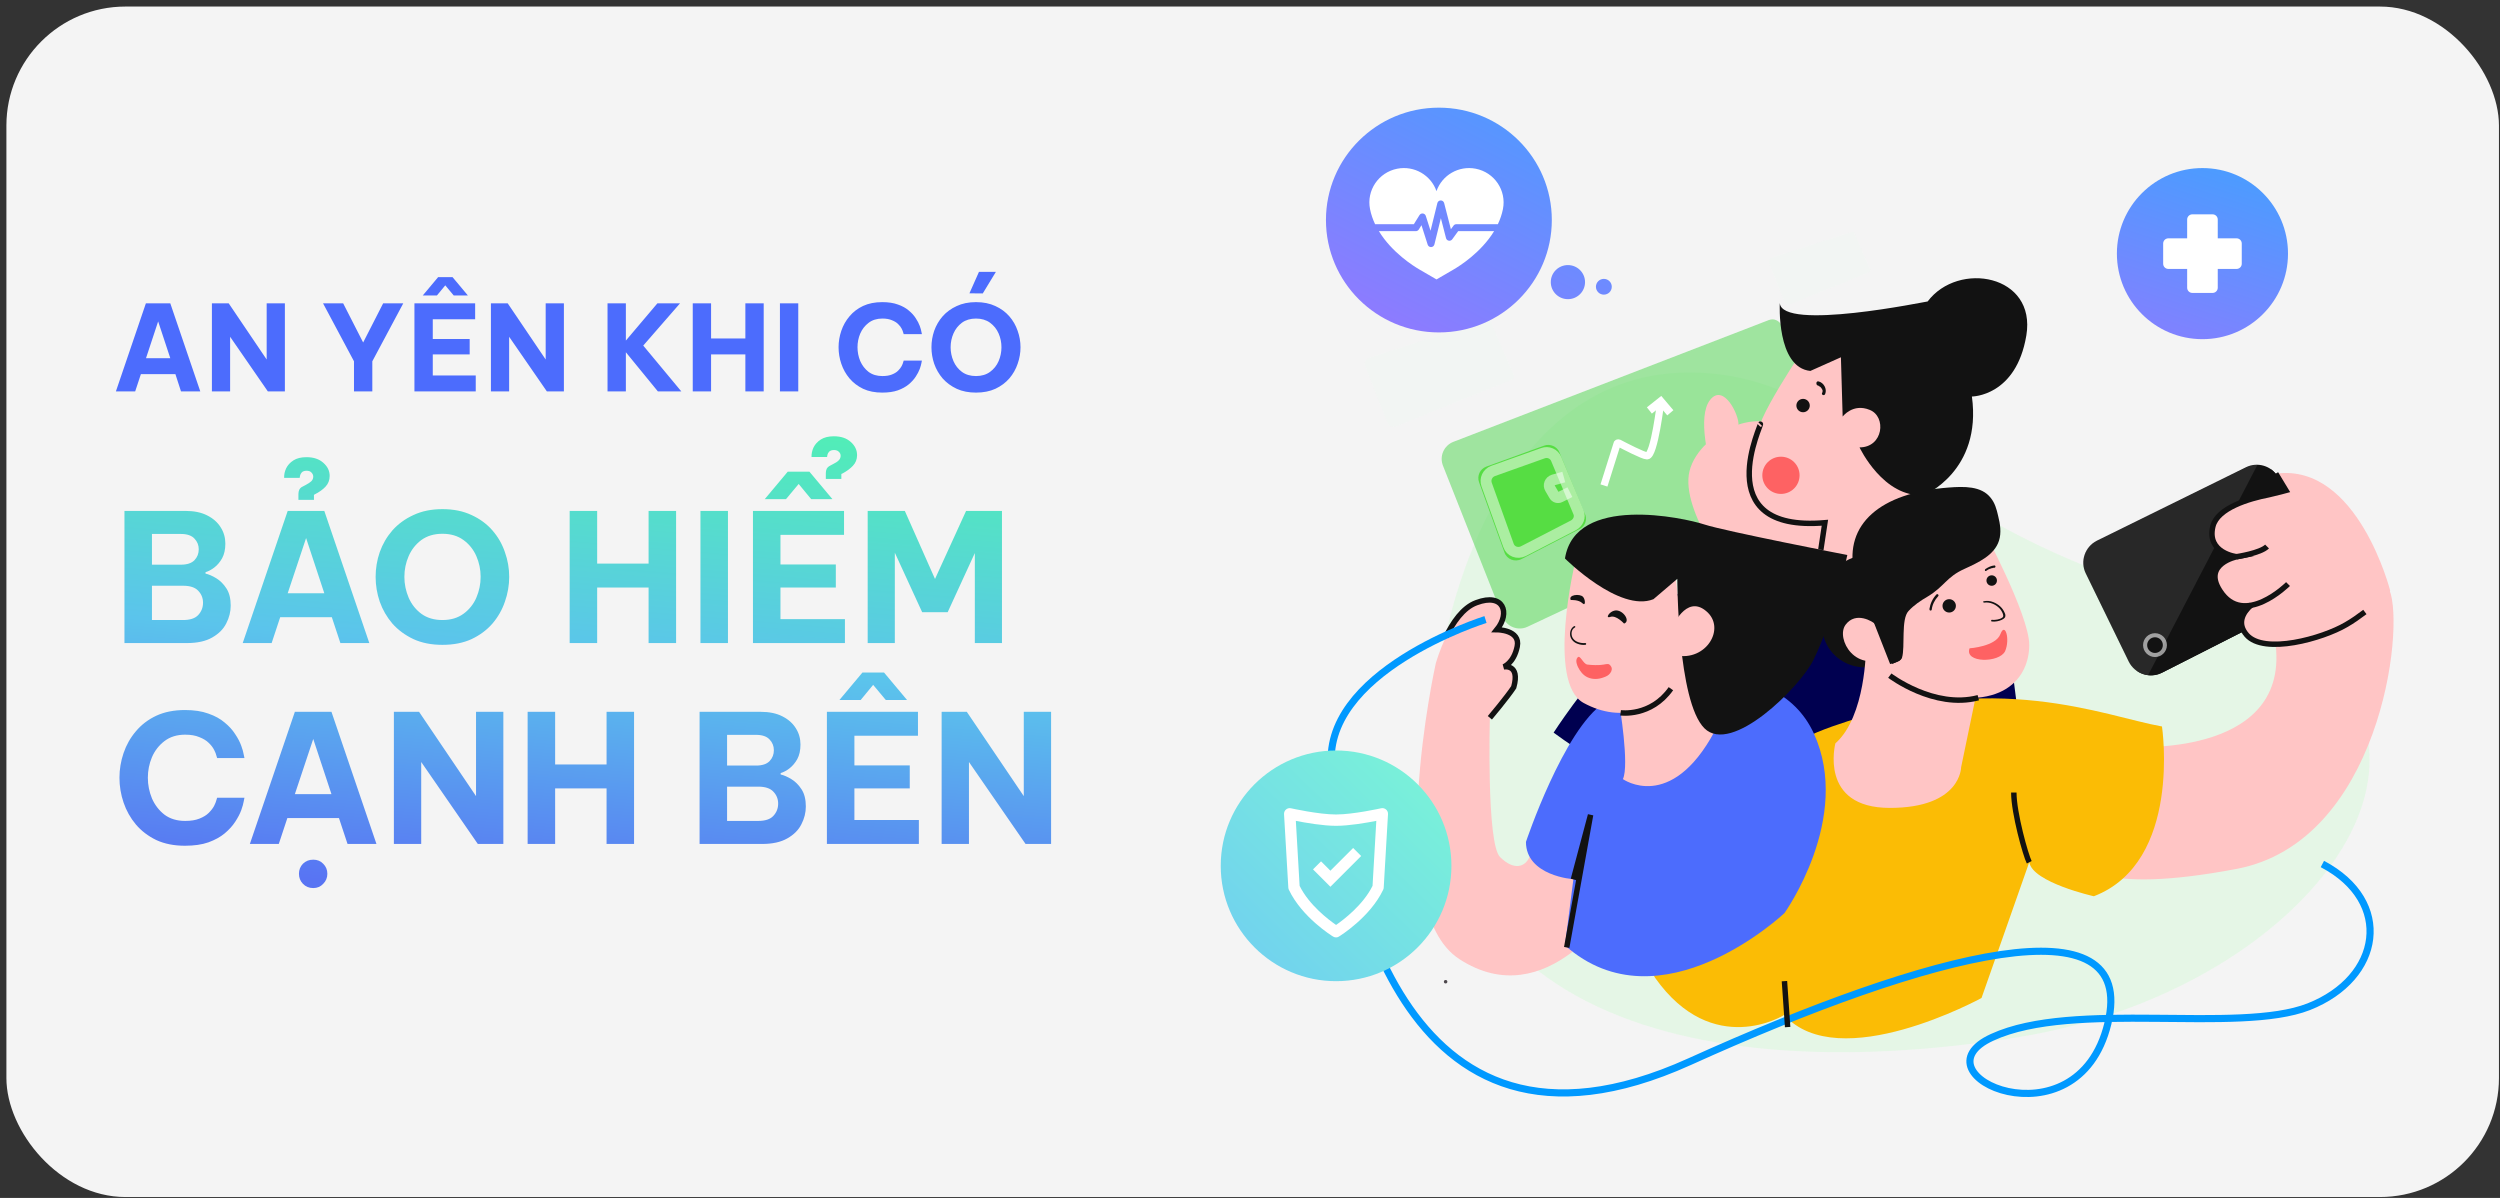 <svg width="336" height="161" viewBox="0 0 336 161" fill="none"
    xmlns="http://www.w3.org/2000/svg">
    <rect x="0" y="0" width="336" height="161" fill="#333333" stroke="none"/>
    <rect x="0.86" y="0.881" width="335" height="160" rx="16" fill="#F4F4F4"/>
    <path d="M15.575 52.606L19.607 40.766H22.887L26.919 52.606H24.327L23.575 50.286H18.935L18.167 52.606H15.575ZM19.623 48.142H22.887L21.255 43.198L19.623 48.142ZM28.48 52.606V40.766H30.736L35.84 48.318V40.766H38.288V52.606H36L30.928 45.262V52.606H28.48ZM47.576 52.606V48.558L43.416 40.766H46.12L48.808 46.03L51.496 40.766H54.2L50.04 48.558V52.606H47.576ZM56.82 39.71L58.884 37.246H60.82L62.884 39.71H60.98L59.844 38.35L58.724 39.71H56.82ZM55.7 52.606V40.766H63.86V42.91H58.164V45.566H63.124V47.63H58.164V50.462H63.94V52.606H55.7ZM65.98 52.606V40.766H68.236L73.34 48.318V40.766H75.788V52.606H73.5L68.428 45.262V52.606H65.98ZM81.652 52.606V40.766H84.116V45.774L88.356 40.766H91.396L86.452 46.446L91.572 52.606H88.42L84.116 47.342V52.606H81.652ZM93.105 52.606V40.766H95.569V45.486H100.177V40.766H102.641V52.606H100.177V47.63H95.569V52.606H93.105ZM104.823 52.606V40.766H107.287V52.606H104.823ZM118.576 52.766C117.594 52.766 116.736 52.596 116 52.254C115.274 51.902 114.666 51.438 114.176 50.862C113.685 50.276 113.317 49.62 113.072 48.894C112.826 48.169 112.704 47.428 112.704 46.67C112.704 45.923 112.826 45.188 113.072 44.462C113.317 43.737 113.685 43.086 114.176 42.51C114.666 41.923 115.274 41.459 116 41.118C116.736 40.777 117.594 40.606 118.576 40.606C119.397 40.606 120.096 40.713 120.672 40.926C121.258 41.129 121.744 41.395 122.128 41.726C122.522 42.046 122.837 42.393 123.072 42.766C123.317 43.129 123.498 43.475 123.616 43.806C123.733 44.126 123.808 44.393 123.84 44.606C123.882 44.809 123.904 44.91 123.904 44.91H121.456C121.456 44.91 121.434 44.841 121.392 44.702C121.36 44.553 121.29 44.377 121.184 44.174C121.077 43.961 120.917 43.753 120.704 43.55C120.501 43.347 120.224 43.177 119.872 43.038C119.53 42.889 119.104 42.814 118.592 42.814C117.856 42.814 117.237 43.006 116.736 43.39C116.245 43.764 115.872 44.243 115.616 44.83C115.37 45.417 115.248 46.03 115.248 46.67C115.248 47.31 115.37 47.929 115.616 48.526C115.872 49.113 116.245 49.598 116.736 49.982C117.237 50.355 117.856 50.542 118.592 50.542C119.104 50.542 119.53 50.473 119.872 50.334C120.224 50.196 120.501 50.025 120.704 49.822C120.917 49.609 121.077 49.401 121.184 49.198C121.29 48.985 121.36 48.809 121.392 48.67C121.434 48.532 121.456 48.462 121.456 48.462H123.904C123.904 48.462 123.882 48.569 123.84 48.782C123.808 48.985 123.733 49.252 123.616 49.582C123.498 49.902 123.317 50.249 123.072 50.622C122.837 50.985 122.522 51.331 122.128 51.662C121.744 51.982 121.258 52.249 120.672 52.462C120.096 52.665 119.397 52.766 118.576 52.766ZM132.084 39.438L130.292 39.422L131.572 36.542H133.844L132.084 39.438ZM131.172 52.766C130.191 52.766 129.327 52.596 128.58 52.254C127.833 51.902 127.204 51.438 126.692 50.862C126.191 50.276 125.812 49.62 125.556 48.894C125.311 48.169 125.188 47.428 125.188 46.67C125.188 45.913 125.311 45.177 125.556 44.462C125.812 43.737 126.191 43.086 126.692 42.51C127.204 41.934 127.833 41.475 128.58 41.134C129.327 40.782 130.191 40.606 131.172 40.606C132.164 40.606 133.033 40.782 133.78 41.134C134.527 41.475 135.151 41.934 135.652 42.51C136.153 43.086 136.527 43.737 136.772 44.462C137.028 45.177 137.156 45.913 137.156 46.67C137.156 47.428 137.028 48.169 136.772 48.894C136.527 49.62 136.153 50.276 135.652 50.862C135.151 51.438 134.527 51.902 133.78 52.254C133.033 52.596 132.164 52.766 131.172 52.766ZM131.172 50.542C131.919 50.542 132.548 50.355 133.06 49.982C133.572 49.609 133.956 49.129 134.212 48.542C134.468 47.945 134.596 47.321 134.596 46.67C134.596 46.02 134.468 45.401 134.212 44.814C133.956 44.227 133.572 43.748 133.06 43.374C132.548 43.001 131.919 42.814 131.172 42.814C130.425 42.814 129.796 43.001 129.284 43.374C128.783 43.748 128.404 44.227 128.148 44.814C127.892 45.401 127.764 46.02 127.764 46.67C127.764 47.321 127.892 47.945 128.148 48.542C128.404 49.129 128.783 49.609 129.284 49.982C129.796 50.355 130.425 50.542 131.172 50.542Z" fill="#4C6CFD"/>
    <path d="M16.727 86.428V68.668H24.935C26.087 68.668 27.055 68.868 27.839 69.268C28.639 69.668 29.247 70.204 29.663 70.876C30.079 71.532 30.287 72.26 30.287 73.06C30.287 73.844 30.143 74.5 29.855 75.028C29.567 75.54 29.215 75.956 28.799 76.276C28.399 76.58 28.007 76.788 27.623 76.9V77.092C28.055 77.188 28.535 77.396 29.063 77.716C29.591 78.036 30.047 78.492 30.431 79.084C30.815 79.676 31.007 80.444 31.007 81.388C31.007 82.22 30.807 83.02 30.407 83.788C30.023 84.556 29.391 85.188 28.511 85.684C27.647 86.18 26.519 86.428 25.127 86.428H16.727ZM24.311 71.764H20.423V75.892H24.311C25.143 75.892 25.751 75.692 26.135 75.292C26.519 74.892 26.711 74.404 26.711 73.828C26.711 73.268 26.519 72.788 26.135 72.388C25.751 71.972 25.143 71.764 24.311 71.764ZM24.599 78.724H20.423V83.332H24.599C25.543 83.332 26.223 83.108 26.639 82.66C27.071 82.196 27.287 81.644 27.287 81.004C27.287 80.38 27.071 79.844 26.639 79.396C26.223 78.948 25.543 78.724 24.599 78.724ZM40.108 67.18V66.388C40.108 66.18 40.148 65.988 40.227 65.812C40.324 65.62 40.483 65.476 40.708 65.38L41.068 65.188C41.404 65.012 41.66 64.844 41.836 64.684C42.011 64.508 42.099 64.3 42.099 64.06C42.099 63.852 42.02 63.668 41.859 63.508C41.715 63.348 41.499 63.268 41.212 63.268C40.923 63.268 40.708 63.34 40.563 63.484C40.435 63.628 40.355 63.78 40.324 63.94C40.291 64.1 40.276 64.196 40.276 64.228H38.188C38.172 63.796 38.26 63.372 38.452 62.956C38.66 62.524 38.987 62.164 39.435 61.876C39.883 61.588 40.468 61.444 41.188 61.444C42.148 61.444 42.907 61.7 43.468 62.212C44.028 62.708 44.307 63.292 44.307 63.964C44.307 64.54 44.115 65.028 43.731 65.428C43.364 65.812 42.892 66.148 42.316 66.436L42.196 66.508V67.18H40.108ZM32.62 86.428L38.667 68.668H43.587L49.636 86.428H45.748L44.596 82.948H37.66L36.508 86.428H32.62ZM38.667 79.732H43.587L41.139 72.316L38.667 79.732ZM59.461 86.668C57.989 86.668 56.693 86.412 55.572 85.9C54.453 85.372 53.508 84.676 52.74 83.812C51.989 82.932 51.42 81.948 51.036 80.86C50.669 79.772 50.484 78.66 50.484 77.524C50.484 76.388 50.669 75.284 51.036 74.212C51.42 73.124 51.989 72.148 52.74 71.284C53.508 70.42 54.453 69.732 55.572 69.22C56.693 68.692 57.989 68.428 59.461 68.428C60.949 68.428 62.252 68.692 63.373 69.22C64.493 69.732 65.428 70.42 66.18 71.284C66.933 72.148 67.493 73.124 67.861 74.212C68.245 75.284 68.436 76.388 68.436 77.524C68.436 78.66 68.245 79.772 67.861 80.86C67.493 81.948 66.933 82.932 66.18 83.812C65.428 84.676 64.493 85.372 63.373 85.9C62.252 86.412 60.949 86.668 59.461 86.668ZM59.461 83.332C60.581 83.332 61.525 83.052 62.292 82.492C63.06 81.932 63.636 81.212 64.02 80.332C64.404 79.436 64.597 78.5 64.597 77.524C64.597 76.548 64.404 75.62 64.02 74.74C63.636 73.86 63.06 73.14 62.292 72.58C61.525 72.02 60.581 71.74 59.461 71.74C58.34 71.74 57.397 72.02 56.629 72.58C55.877 73.14 55.309 73.86 54.925 74.74C54.541 75.62 54.349 76.548 54.349 77.524C54.349 78.5 54.541 79.436 54.925 80.332C55.309 81.212 55.877 81.932 56.629 82.492C57.397 83.052 58.34 83.332 59.461 83.332ZM76.563 86.428V68.668H80.259V75.748H87.171V68.668H90.867V86.428H87.171V78.964H80.259V86.428H76.563ZM94.141 86.428V68.668H97.837V86.428H94.141ZM110.99 64.372V63.58C110.99 63.372 111.03 63.18 111.11 63.004C111.206 62.828 111.366 62.684 111.59 62.572L111.95 62.38C112.286 62.22 112.542 62.052 112.718 61.876C112.894 61.7 112.982 61.492 112.982 61.252C112.982 61.044 112.902 60.868 112.742 60.724C112.598 60.564 112.382 60.484 112.094 60.484C111.806 60.484 111.59 60.556 111.446 60.7C111.318 60.828 111.238 60.972 111.206 61.132C111.174 61.292 111.158 61.388 111.158 61.42H109.07C109.054 60.988 109.142 60.564 109.334 60.148C109.542 59.716 109.87 59.356 110.318 59.068C110.766 58.78 111.35 58.636 112.07 58.636C113.03 58.636 113.79 58.892 114.35 59.404C114.91 59.9 115.19 60.492 115.19 61.18C115.19 61.74 114.998 62.22 114.614 62.62C114.246 63.004 113.774 63.348 113.198 63.652L113.078 63.7V64.372H110.99ZM102.782 67.084L105.878 63.388H108.782L111.878 67.084H109.022L107.342 65.044L105.638 67.084H102.782ZM101.198 86.428V68.668H113.438V71.884H104.894V75.868H112.334V78.964H104.894V83.212H113.558V86.428H101.198ZM116.617 86.428V68.668H121.609L125.665 77.812L129.841 68.668H134.665V86.428H131.017V74.332L127.369 82.276H123.937L120.265 74.284V86.428H116.617ZM24.863 113.668C23.391 113.668 22.103 113.412 20.999 112.9C19.911 112.372 18.999 111.676 18.263 110.812C17.527 109.932 16.975 108.948 16.607 107.86C16.239 106.772 16.055 105.66 16.055 104.524C16.055 103.404 16.239 102.3 16.607 101.212C16.975 100.124 17.527 99.148 18.263 98.284C18.999 97.404 19.911 96.708 20.999 96.196C22.103 95.684 23.391 95.428 24.863 95.428C26.095 95.428 27.143 95.588 28.007 95.908C28.887 96.212 29.615 96.612 30.191 97.108C30.783 97.588 31.255 98.108 31.607 98.668C31.975 99.212 32.247 99.732 32.423 100.228C32.599 100.708 32.711 101.108 32.759 101.428C32.823 101.732 32.855 101.884 32.855 101.884H29.183C29.183 101.884 29.151 101.78 29.087 101.572C29.039 101.348 28.935 101.084 28.775 100.78C28.615 100.46 28.375 100.148 28.055 99.844C27.751 99.54 27.335 99.284 26.807 99.076C26.295 98.852 25.655 98.74 24.887 98.74C23.783 98.74 22.855 99.028 22.103 99.604C21.367 100.164 20.807 100.884 20.423 101.764C20.055 102.644 19.871 103.564 19.871 104.524C19.871 105.484 20.055 106.412 20.423 107.308C20.807 108.188 21.367 108.916 22.103 109.492C22.855 110.052 23.783 110.332 24.887 110.332C25.655 110.332 26.295 110.228 26.807 110.02C27.335 109.812 27.751 109.556 28.055 109.252C28.375 108.932 28.615 108.62 28.775 108.316C28.935 107.996 29.039 107.732 29.087 107.524C29.151 107.316 29.183 107.212 29.183 107.212H32.855C32.855 107.212 32.823 107.372 32.759 107.692C32.711 107.996 32.599 108.396 32.423 108.892C32.247 109.372 31.975 109.892 31.607 110.452C31.255 110.996 30.783 111.516 30.191 112.012C29.615 112.492 28.887 112.892 28.007 113.212C27.143 113.516 26.095 113.668 24.863 113.668ZM33.581 113.428L39.629 95.668H44.548L50.596 113.428H46.709L45.556 109.948H38.62L37.468 113.428H33.581ZM39.629 106.732H44.548L42.1 99.316L39.629 106.732ZM42.1 119.356C41.541 119.356 41.077 119.164 40.709 118.78C40.356 118.412 40.181 117.964 40.181 117.436C40.181 116.908 40.356 116.46 40.709 116.092C41.077 115.724 41.541 115.54 42.1 115.54C42.645 115.54 43.093 115.724 43.444 116.092C43.812 116.46 43.996 116.908 43.996 117.436C43.996 117.964 43.812 118.412 43.444 118.78C43.093 119.164 42.645 119.356 42.1 119.356ZM52.938 113.428V95.668H56.322L63.978 106.996V95.668H67.65V113.428H64.218L56.61 102.412V113.428H52.938ZM70.914 113.428V95.668H74.61V102.748H81.522V95.668H85.218V113.428H81.522V105.964H74.61V113.428H70.914ZM94.024 113.428V95.668H102.232C103.384 95.668 104.352 95.868 105.136 96.268C105.936 96.668 106.544 97.204 106.96 97.876C107.376 98.532 107.584 99.26 107.584 100.06C107.584 100.844 107.44 101.5 107.152 102.028C106.864 102.54 106.512 102.956 106.096 103.276C105.696 103.58 105.304 103.788 104.92 103.9V104.092C105.352 104.188 105.832 104.396 106.36 104.716C106.888 105.036 107.344 105.492 107.728 106.084C108.112 106.676 108.304 107.444 108.304 108.388C108.304 109.22 108.104 110.02 107.704 110.788C107.32 111.556 106.688 112.188 105.808 112.684C104.944 113.18 103.816 113.428 102.424 113.428H94.024ZM101.608 98.764H97.72V102.892H101.608C102.44 102.892 103.048 102.692 103.432 102.292C103.816 101.892 104.008 101.404 104.008 100.828C104.008 100.268 103.816 99.788 103.432 99.388C103.048 98.972 102.44 98.764 101.608 98.764ZM101.896 105.724H97.72V110.332H101.896C102.84 110.332 103.52 110.108 103.936 109.66C104.368 109.196 104.584 108.644 104.584 108.004C104.584 107.38 104.368 106.844 103.936 106.396C103.52 105.948 102.84 105.724 101.896 105.724ZM112.815 94.084L115.911 90.388H118.815L121.911 94.084H119.055L117.351 92.044L115.671 94.084H112.815ZM111.135 113.428V95.668H123.375V98.884H114.831V102.868H122.271V105.964H114.831V110.212H123.495V113.428H111.135ZM126.555 113.428V95.668H129.939L137.595 106.996V95.668H141.267V113.428H137.835L130.227 102.412V113.428H126.555Z" fill="url(#paint0_linear_13978_68852)"/>
    <path opacity="0.3" d="M228.288 50.092C249.649 50.952 256.691 71.074 295.226 80.92C339.474 92.211 314.435 132.494 271.166 139.41C224.611 146.833 185.371 134.643 193.978 87.054C194.017 87.093 199.924 48.959 228.288 50.092Z" fill="#C1FAC5"/>
    <path opacity="0.6" d="M195.308 59.393L237.716 43.022C238.381 42.749 239.164 43.061 239.437 43.765L247.692 62.831C247.966 63.496 247.692 64.277 247.027 64.59L205.284 84.243C204.032 84.829 202.506 84.243 201.997 82.953L193.938 62.597C193.43 61.308 194.056 59.901 195.308 59.393Z" fill="#66D866"/>
    <path opacity="0.4" d="M184.001 48.096L199.767 43.016C200.002 42.938 200.315 43.055 200.393 43.29L203.445 50.362C203.562 50.596 203.445 50.909 203.21 51.026L187.679 57.277C187.209 57.512 186.662 57.277 186.466 56.809L183.493 49.229C183.297 48.799 183.532 48.252 184.001 48.096Z" fill="#F1F7F2"/>
    <path opacity="0.4" d="M238.147 34.621L248.827 31.182C248.983 31.104 249.179 31.182 249.257 31.378L251.331 36.184C251.409 36.34 251.331 36.535 251.174 36.613L240.65 40.872C240.337 41.028 239.946 40.872 239.829 40.559L237.794 35.441C237.677 35.089 237.834 34.738 238.147 34.621Z" fill="#F1F7F2"/>
    <path d="M194.291 132.178C194.604 132.178 194.604 131.709 194.291 131.709C193.978 131.709 193.978 132.178 194.291 132.178Z" fill="#4E484D"/>
    <path d="M233.491 78.377C233.491 78.377 225.706 68.804 227.075 63.295C228.445 57.825 238.03 53.722 240.807 59.192C243.585 64.662 252.7 79.744 252.7 79.744L233.491 78.377Z" fill="#FFC5C5"/>
    <path d="M229.853 62.4C229.853 62.4 228.014 55.992 229.853 53.726C231.691 51.46 233.765 55.875 233.648 57.086C233.53 58.297 235.799 63.298 235.799 63.298" fill="#FFC5C5"/>
    <path d="M286.893 100.373C286.893 100.373 308.841 101.741 305.633 85.291C305.633 85.291 320.499 79.587 321.164 79.353C323.238 84.588 319.795 113.149 300.586 116.783C281.377 120.417 280.008 115.884 280.008 115.884L286.893 100.373Z" fill="#FFC5C5"/>
    <path d="M242.88 46.185C242.88 46.185 235.095 57.593 236.464 58.492C237.834 59.391 237.599 59.195 237.599 59.195C237.599 59.195 235.33 67.4 238.968 68.338C242.607 69.276 245.384 70.174 245.384 70.174C245.384 70.174 244.015 75.645 244.015 76.113C244.015 76.582 257.277 81.154 259.547 80.216C261.816 79.317 259.077 66.971 259.077 65.603C259.077 64.236 260.446 51.889 257.238 49.154C254.069 46.419 242.88 46.185 242.88 46.185Z" fill="#FFC5C5"/>
    <path d="M208.805 98.465C208.805 98.465 224.337 74.28 236.23 76.116C248.123 77.953 268.702 76.116 268.702 76.116L272.809 108.546C272.809 108.506 238.538 120.384 208.805 98.465Z" fill="#000050"/>
    <path d="M239.203 40.711C239.203 40.711 238.733 49.385 243.311 49.854L247.419 48.018L247.653 55.988C247.653 55.988 249.023 54.152 251.292 55.09C253.561 55.988 253.13 60.13 249.922 60.13C249.922 60.13 253.13 66.968 258.608 66.538C258.608 66.538 266.393 63.334 265.024 53.292C265.024 53.292 270.97 53.292 272.34 45.087C273.709 36.882 263.185 35.046 259.077 40.516C259.077 40.477 239.438 44.58 239.203 40.711Z" fill="#121212"/>
    <path d="M222.458 131.435C220.072 128.075 224.297 105.414 246.245 97.638C268.192 89.863 282.824 96.271 290.57 97.638C290.57 97.638 293.309 115.885 281.416 120.456C281.416 120.456 273.2 118.62 272.731 115.885L266.315 134.131C266.315 134.131 247.106 144.642 239.79 136.398C239.829 136.437 230.205 142.376 222.458 131.435Z" fill="#FBBC05"/>
    <path d="M266.315 70.718C266.315 70.718 272.731 82.596 272.731 86.698C272.731 90.8 269.523 96.271 257.63 92.637C245.737 89.003 250.783 69.78 266.315 70.718Z" fill="#FFC5C5"/>
    <path d="M192.96 89.203C192.96 89.203 194.799 82.365 198.437 80.998C202.076 79.63 203.014 82.365 201.176 84.631C201.176 84.631 204.384 84.631 203.914 86.897C203.445 89.163 202.076 89.632 202.076 89.632C202.076 89.632 204.345 89.163 203.445 92.367C202.545 93.735 200.237 96.47 200.237 96.47C200.237 96.47 199.767 113.349 201.606 115.185C203.445 117.022 204.971 116.553 205.557 115.185C206.183 113.818 217.138 121.593 217.138 121.593C217.138 121.593 207.944 136.596 196.129 128.899C185.644 122.062 192.96 89.203 192.96 89.203Z" fill="#FFC5C5"/>
    <path d="M194.329 85.608C195.229 83.733 196.598 81.662 198.437 80.998C202.076 79.63 203.014 82.365 201.176 84.631C201.176 84.631 204.384 84.631 203.914 86.897C203.445 89.163 202.076 89.632 202.076 89.632C202.076 89.632 204.345 89.163 203.445 92.367C202.545 93.735 200.237 96.47 200.237 96.47" stroke="#121212" stroke-width="0.732" stroke-miterlimit="10"/>
    <path d="M245.15 78.808C244.837 79.667 244.758 80.605 244.719 81.543C244.68 83.145 244.719 84.864 245.345 86.27C246.362 88.615 248.788 89.865 251.057 89.669C251.174 89.669 251.331 89.63 251.409 89.552C251.526 89.474 251.566 89.318 251.605 89.162C252.896 84.395 252.505 79.042 250.627 74.588C250.666 74.588 246.754 74.744 245.15 78.808Z" fill="#121212"/>
    <path d="M252.152 83.968C251.683 83.499 249.414 82.131 248.044 83.968C246.675 85.804 249.414 90.805 253.991 88.07" fill="#FFC5C5"/>
    <path d="M250.783 87.132C250.783 87.132 250.783 96.275 246.675 99.908C246.675 99.908 244.406 108.582 253.991 108.582C263.576 108.582 263.576 103.112 263.576 103.112L265.845 92.172C265.845 92.172 251.252 89.906 250.783 87.132Z" fill="#FFC5C5"/>
    <path d="M205.088 113.15C205.088 113.15 210.135 98.068 215.612 94.435C221.089 90.801 238.577 87.246 243.78 98.576C248.984 109.946 239.829 122.722 239.829 122.722C239.829 122.722 223.163 138.468 210.331 127.059L211.465 118.151C211.465 118.19 205.088 117.721 205.088 113.15Z" fill="#4C6CFD"/>
    <path d="M211.7 75.524C211.7 75.524 207.827 91.739 212.835 94.474C217.843 97.209 223.359 95.842 226.567 89.434C226.567 88.535 225.198 77.556 225.198 77.556L211.7 75.524Z" fill="#FFC5C5"/>
    <path d="M217.647 94.67C217.647 94.67 219.016 102.875 218.116 104.712C218.116 104.712 224.532 109.283 230.44 98.304L225.862 88.731L217.647 94.67Z" fill="#FFC5C5"/>
    <path d="M210.331 75.061C210.331 75.061 217.646 82.368 222.224 80.531L225.432 77.796C225.432 77.796 225.432 94.246 229.07 97.879C232.709 101.513 241.863 92.409 243.702 88.737C246.597 82.915 248.279 74.593 248.279 74.593C248.279 74.593 231.809 71.389 229.07 70.49C226.332 69.591 211.7 66.388 210.331 75.061Z" fill="#121212"/>
    <path d="M199.65 83.263C199.65 83.263 177.211 90.284 179.011 103.53C180.714 116.065 187.405 160.638 227.075 142.691C259.546 128 287.402 120.693 283.294 137.572C279.186 154.451 256.769 144.41 267.762 139.409C278.716 134.368 300.82 139.018 310.288 135.306C320.108 131.438 321.712 121.162 312.127 116.122" stroke="#0099FF" stroke-width="0.959" stroke-miterlimit="10"/>
    <path d="M224.728 84.394C224.728 84.394 226.567 79.823 229.305 82.128C232.044 84.394 229.305 88.966 225.197 88.067" fill="#FFC5C5"/>
    <path d="M290.57 90.413L311.422 79.824C313.105 78.965 313.731 76.855 312.753 75.214L306.141 64.078C305.906 63.649 305.554 63.336 305.202 63.062C300.703 69.314 291.47 83.497 287.167 90.139C288.105 90.842 289.436 90.999 290.57 90.413Z" fill="#121212"/>
    <path d="M281.807 72.675L301.877 62.79C303.402 62.048 305.28 62.595 306.141 64.08L312.753 75.215C313.731 76.856 313.105 78.966 311.422 79.826L290.57 90.414C288.927 91.235 286.932 90.57 286.11 88.929L280.32 77.052C279.538 75.45 280.203 73.496 281.807 72.675Z" fill="#121212"/>
    <path opacity="0.11" d="M303.402 62.475C302.894 62.475 302.385 62.553 301.877 62.826L281.807 72.672C280.203 73.454 279.499 75.446 280.32 77.048L286.11 88.926C286.619 89.981 287.597 90.606 288.692 90.762L303.402 62.475Z" fill="#DBDBDB"/>
    <path d="M307.237 65.912C307.237 65.912 306.102 66.225 304.889 66.498C302.268 67.006 298.043 68.257 297.417 70.718C296.517 74.352 300.625 74.821 300.625 74.821C300.625 74.821 296.048 75.719 298.356 79.392C300.625 83.026 304.537 80.525 304.537 80.525C304.537 80.525 299.725 82.596 302.033 85.331C304.302 88.066 312.244 85.8 315.374 83.963C318.504 82.127 321.242 79.392 321.242 79.392C321.242 79.392 316.9 62.279 305.946 63.646L307.237 65.912Z" fill="#FFC5C5"/>
    <path d="M305.867 63.65L307.237 65.916C307.237 65.916 306.102 66.229 304.889 66.503C302.268 67.01 298.043 68.261 297.417 70.722C296.517 74.356 300.625 74.825 300.625 74.825C300.625 74.825 296.008 75.763 298.356 79.396C301.564 84.436 307.51 78.498 307.51 78.498" stroke="#121212" stroke-width="0.732" stroke-miterlimit="10"/>
    <path d="M302.581 81.273C301.329 82.406 300.664 83.852 301.955 85.337C304.302 88.033 312.166 85.806 315.296 83.969C316.195 83.462 317.056 82.836 317.839 82.25" stroke="#121212" stroke-width="0.732" stroke-miterlimit="10"/>
    <path d="M249.179 76.856C247.888 70.488 252.622 66.229 261.894 65.525C263.928 65.369 266.315 65.291 267.567 66.932C268.114 67.596 268.349 68.456 268.545 69.315C268.819 70.409 269.014 71.582 268.662 72.676C268.036 74.629 265.884 75.606 264.007 76.466C261.581 77.559 261.346 78.81 259.077 80.177C258.138 80.724 257.199 81.35 256.495 82.131C255.478 83.225 256.065 86.937 255.634 88.382C255.439 89.007 254.03 89.242 254.03 89.242L249.179 76.856Z" fill="#121212"/>
    <path d="M255.595 88.303C255.4 88.968 255.126 88.772 254.343 89.241L249.179 77.363" fill="#121212"/>
    <path d="M217.803 95.802C217.803 95.802 221.872 96.389 224.571 92.56" stroke="#121212" stroke-width="0.732" stroke-miterlimit="10"/>
    <path d="M211.465 118.193L213.774 109.52L210.566 127.336" stroke="#121212" stroke-width="0.732" stroke-miterlimit="10"/>
    <path d="M253.991 90.803C253.991 90.803 259.937 95.335 265.884 93.772" stroke="#121212" stroke-width="0.732" stroke-miterlimit="10"/>
    <path d="M240.259 138.04L239.829 131.866" stroke="#121212" stroke-width="0.732" stroke-miterlimit="10"/>
    <path d="M244.719 73.889L245.267 70.255C229.266 71.623 237.051 56.541 236.581 57.01" stroke="#121212" stroke-width="0.732" stroke-miterlimit="10"/>
    <path d="M300.585 74.821C300.585 74.821 303.794 74.352 304.693 73.453" stroke="#121212" stroke-width="0.732" stroke-miterlimit="10"/>
    <path d="M272.73 115.889C272.261 114.99 270.657 109.286 270.657 106.512" stroke="#121212" stroke-width="0.732" stroke-miterlimit="10"/>
    <path d="M264.711 87.133C264.711 87.133 268.232 86.898 268.858 85.218C269.484 83.538 270.188 85.921 269.484 87.523C268.701 89.125 263.967 89.125 264.711 87.133Z" fill="#FE6263"/>
    <path d="M218.273 83.808C218.273 83.808 217.216 82.636 216.434 82.909C215.69 83.183 216.277 82.167 217.06 82.05C218.116 81.894 219.211 83.495 218.273 83.808Z" fill="#121212"/>
    <path d="M211.113 80.646C211.113 80.646 212.169 80.568 212.678 81.076C213.147 81.545 213.069 80.529 212.756 80.216C212.326 79.748 210.722 79.943 211.113 80.646Z" fill="#121212"/>
    <path d="M266.666 80.995C267.449 80.878 268.27 81.23 268.818 81.855C268.935 82.011 269.053 82.167 269.131 82.363C269.209 82.558 269.327 82.832 269.131 82.988C268.935 83.144 268.662 83.222 268.466 83.261C268.231 83.3 267.957 83.34 267.723 83.3C267.566 83.3 267.566 83.535 267.723 83.535C268.192 83.574 268.623 83.496 269.053 83.3C269.209 83.222 269.405 83.105 269.483 82.949C269.561 82.753 269.522 82.558 269.444 82.402C269.17 81.698 268.583 81.191 267.879 80.917C267.488 80.761 267.058 80.722 266.666 80.8C266.471 80.8 266.51 80.995 266.666 80.995Z" fill="#121212"/>
    <path d="M261.972 82.326C262.469 82.326 262.872 81.923 262.872 81.427C262.872 80.931 262.469 80.528 261.972 80.528C261.475 80.528 261.072 80.931 261.072 81.427C261.072 81.923 261.475 82.326 261.972 82.326Z" fill="#121212"/>
    <path d="M267.684 78.729C268.073 78.729 268.388 78.414 268.388 78.026C268.388 77.637 268.073 77.322 267.684 77.322C267.295 77.322 266.98 77.637 266.98 78.026C266.98 78.414 267.295 78.729 267.684 78.729Z" fill="#121212"/>
    <path d="M260.251 79.903C259.742 80.45 259.429 81.114 259.312 81.857C259.312 81.935 259.351 82.052 259.429 82.052C259.507 82.091 259.625 82.013 259.625 81.935C259.703 81.271 260.016 80.645 260.485 80.138C260.642 79.981 260.407 79.747 260.251 79.903Z" fill="#121212"/>
    <path d="M266.98 76.701C267.136 76.583 267.332 76.466 267.528 76.427C267.606 76.388 267.684 76.349 267.801 76.349C267.841 76.349 267.88 76.31 267.919 76.31C267.958 76.31 267.958 76.31 267.997 76.31C267.958 76.31 268.036 76.31 268.036 76.31C268.114 76.31 268.193 76.231 268.193 76.153C268.193 76.075 268.114 75.958 268.036 75.997C267.606 76.036 267.215 76.231 266.863 76.466C266.784 76.505 266.745 76.622 266.784 76.701C266.784 76.74 266.902 76.779 266.98 76.701Z" fill="#121212"/>
    <path d="M211.544 84.163C211.114 84.436 210.957 84.944 211.035 85.452C211.153 85.999 211.583 86.39 212.092 86.546C212.405 86.663 212.757 86.702 213.07 86.663C213.226 86.663 213.226 86.429 213.07 86.429C212.483 86.468 211.74 86.312 211.387 85.765C211.114 85.335 211.153 84.632 211.622 84.358C211.818 84.28 211.7 84.085 211.544 84.163Z" fill="#121212"/>
    <path d="M212.013 88.38C212.365 87.911 212.756 89.24 213.343 89.318C213.93 89.396 214.947 89.435 215.534 89.318C216.043 89.24 216.238 89.123 216.512 89.552C216.708 89.826 216.629 90.217 216.395 90.49C216.199 90.764 215.886 90.92 215.534 91.037C214.83 91.311 214.008 91.35 213.304 90.998C212.756 90.725 212.365 90.217 212.091 89.67C212.013 89.513 211.661 88.771 212.013 88.38Z" fill="#FE6263"/>
    <path d="M242.333 55.406C242.83 55.406 243.233 55.003 243.233 54.507C243.233 54.011 242.83 53.608 242.333 53.608C241.836 53.608 241.433 54.011 241.433 54.507C241.433 55.003 241.836 55.406 242.333 55.406Z" fill="#121212"/>
    <path d="M239.36 66.382C240.742 66.382 241.863 65.263 241.863 63.881C241.863 62.5 240.742 61.381 239.36 61.381C237.977 61.381 236.856 62.5 236.856 63.881C236.856 65.263 237.977 66.382 239.36 66.382Z" fill="#FE6263"/>
    <path d="M212.286 71.111L204.501 75.135C203.601 75.604 202.506 75.175 202.193 74.237L198.789 64.821C198.476 63.961 198.907 63.023 199.767 62.711L207.513 59.898C208.335 59.585 209.274 60.015 209.587 60.796L212.991 69.001C213.382 69.783 213.069 70.721 212.286 71.111Z" fill="#56DD43"/>
    <path opacity="0.5" d="M211.465 70.603L204.736 74.08C203.954 74.471 203.015 74.119 202.741 73.299L199.807 65.133C199.533 64.391 199.924 63.57 200.668 63.297L207.358 60.913C208.062 60.64 208.883 60.991 209.157 61.695L212.131 68.806C212.444 69.47 212.131 70.251 211.465 70.603Z" stroke="white" stroke-width="1.463" stroke-miterlimit="10"/>
    <path opacity="0.5" d="M210.175 64.115L208.766 64.506C208.297 64.662 208.062 65.209 208.336 65.639L208.884 66.577C209.04 66.85 209.392 66.968 209.666 66.811L210.996 66.147" stroke="white" stroke-width="1.463" stroke-miterlimit="10"/>
    <path d="M223.202 53.957C223.202 53.957 222.341 61.263 221.363 61.263C220.854 61.263 218.311 59.935 217.568 59.544C217.49 59.505 217.333 59.544 217.333 59.661L215.573 65.249" stroke="white" stroke-width="0.977" stroke-miterlimit="10"/>
    <path d="M221.676 55.168L223.201 53.957L224.492 55.481" stroke="white" stroke-width="1.075" stroke-miterlimit="10"/>
    <path d="M244.289 51.807C244.328 51.807 244.367 51.807 244.406 51.846C244.406 51.846 244.485 51.885 244.406 51.846C244.406 51.846 244.446 51.846 244.446 51.885C244.485 51.885 244.524 51.924 244.524 51.924C244.524 51.924 244.563 51.924 244.563 51.964C244.563 51.964 244.563 51.964 244.602 51.964C244.641 52.002 244.719 52.042 244.758 52.12C244.719 52.081 244.758 52.12 244.758 52.12L244.798 52.159C244.798 52.198 244.837 52.237 244.837 52.237C244.837 52.237 244.837 52.276 244.876 52.276C244.876 52.237 244.915 52.315 244.876 52.276C244.876 52.315 244.915 52.354 244.915 52.354C244.915 52.393 244.915 52.432 244.954 52.432C244.954 52.471 244.954 52.471 244.954 52.432V52.471C244.954 52.511 244.954 52.55 244.954 52.589V52.628C244.954 52.589 244.954 52.706 244.954 52.628C244.954 52.706 244.915 52.784 244.876 52.823C244.837 52.94 244.915 53.096 245.032 53.096C245.15 53.136 245.267 53.057 245.306 52.94C245.58 52.276 245.111 51.416 244.406 51.26C244.289 51.221 244.172 51.299 244.133 51.416C244.093 51.612 244.172 51.768 244.289 51.807Z" fill="#121212"/>
    <path opacity="0.6" d="M289.632 88.305C290.518 88.305 291.236 87.588 291.236 86.704C291.236 85.819 290.518 85.102 289.632 85.102C288.746 85.102 288.028 85.819 288.028 86.704C288.028 87.588 288.746 88.305 289.632 88.305Z" fill="#F2F2F2"/>
    <path d="M289.632 87.758C290.215 87.758 290.688 87.286 290.688 86.703C290.688 86.121 290.215 85.648 289.632 85.648C289.049 85.648 288.576 86.121 288.576 86.703C288.576 87.286 289.049 87.758 289.632 87.758Z" fill="#121212"/>
    <g clip-path="url(#clip0_13978_68852)">
        <path d="M179.569 131.87C188.131 131.87 195.071 124.93 195.071 116.368C195.071 107.807 188.131 100.866 179.569 100.866C171.008 100.866 164.067 107.807 164.067 116.368C164.067 124.93 171.008 131.87 179.569 131.87Z" fill="url(#paint1_linear_13978_68852)"/>
        <path d="M179.569 125.99C179.432 125.99 179.291 125.952 179.169 125.875C178.997 125.773 174.97 123.267 173.224 119.583C173.182 119.495 173.159 119.4 173.151 119.301L172.575 109.42C172.56 109.18 172.659 108.947 172.842 108.795C173.025 108.638 173.269 108.581 173.502 108.631C173.54 108.638 177.228 109.466 179.562 109.466C181.899 109.466 185.583 108.638 185.621 108.631C185.854 108.577 186.098 108.638 186.281 108.791C186.464 108.947 186.563 109.176 186.548 109.416L185.972 119.297C185.968 119.396 185.942 119.492 185.9 119.579C184.157 123.263 180.126 125.769 179.954 125.872C179.844 125.952 179.706 125.99 179.569 125.99ZM174.669 119.061C175.946 121.642 178.57 123.622 179.569 124.312C180.568 123.622 183.196 121.635 184.47 119.061L184.977 110.324C183.665 110.583 181.316 110.991 179.569 110.991C177.819 110.991 175.47 110.583 174.162 110.324L174.669 119.061ZM182.94 115.049L181.861 113.97L178.806 117.024L177.548 115.766L176.469 116.845L178.806 119.183L182.94 115.049Z" fill="white"/>
    </g>
    <g clip-path="url(#clip1_13978_68852)">
        <path d="M296.009 45.584C302.359 45.584 307.507 40.436 307.507 34.086C307.507 27.736 302.359 22.588 296.009 22.588C289.658 22.588 284.51 27.736 284.51 34.086C284.51 40.436 289.658 45.584 296.009 45.584Z" fill="url(#paint2_linear_13978_68852)"/>
        <path d="M300.597 32.032H298.066V29.501C298.066 29.119 297.754 28.806 297.371 28.806H294.65C294.267 28.806 293.954 29.119 293.954 29.501V32.032H291.424C291.042 32.032 290.729 32.344 290.729 32.727V35.449C290.729 35.831 291.042 36.144 291.424 36.144H293.954V38.674C293.954 39.056 294.267 39.369 294.65 39.369H297.371C297.754 39.369 298.066 39.056 298.066 38.674V36.144H300.597C300.979 36.144 301.292 35.831 301.292 35.449V32.727C301.292 32.344 300.983 32.032 300.597 32.032Z" fill="white"/>
    </g>
    <path d="M213.029 37.917C213.029 39.184 211.997 40.208 210.727 40.208C209.455 40.208 208.426 39.181 208.426 37.917C208.426 36.651 209.457 35.627 210.727 35.627C212 35.627 213.029 36.651 213.029 37.917ZM215.558 37.481C214.971 37.481 214.493 37.956 214.493 38.54C214.493 39.125 214.971 39.6 215.558 39.6C216.146 39.6 216.623 39.125 216.623 38.54C216.623 37.956 216.146 37.481 215.558 37.481ZM193.386 14.469C185.005 14.469 178.208 21.232 178.208 29.573C178.208 37.915 185.005 44.678 193.386 44.678C201.768 44.678 208.564 37.915 208.564 29.573C208.564 21.232 201.768 14.469 193.386 14.469Z" fill="url(#paint3_linear_13978_68852)"/>
    <path d="M200.809 31.067C199.056 33.947 196.124 35.775 195.406 36.194L193.066 37.555L190.726 36.194C190.008 35.775 187.073 33.947 185.323 31.067H190.287C190.449 31.067 190.6 30.983 190.687 30.845L191.047 30.268L191.88 32.883C191.942 33.077 192.124 33.209 192.327 33.209C192.332 33.209 192.337 33.209 192.342 33.209C192.553 33.202 192.732 33.056 192.784 32.854L193.653 29.323L194.346 32.007C194.392 32.183 194.533 32.316 194.713 32.349C194.892 32.382 195.075 32.311 195.18 32.163L195.978 31.065H200.809V31.067ZM184.812 30.133H190.02L190.78 28.912C190.875 28.756 191.054 28.672 191.236 28.693C191.419 28.716 191.57 28.841 191.626 29.014L192.265 31.016L193.181 27.294C193.233 27.087 193.42 26.939 193.635 26.939H193.638C193.851 26.939 194.038 27.082 194.092 27.288L195 30.809L195.352 30.327C195.439 30.204 195.583 30.133 195.731 30.133H201.314C201.617 29.494 201.853 28.813 201.997 28.093C202.489 25.591 200.85 23.165 198.335 22.675C196.037 22.228 193.807 23.551 193.063 25.688C192.319 23.548 190.087 22.225 187.791 22.675C185.277 23.165 183.637 25.591 184.13 28.093C184.271 28.815 184.51 29.494 184.812 30.133Z" fill="white"/>
    <defs>
        <linearGradient id="paint0_linear_13978_68852" x1="45.189" y1="118.428" x2="50.784" y2="52.078" gradientUnits="userSpaceOnUse">
            <stop stop-color="#5874F3"/>
            <stop offset="0.495" stop-color="#5BC4EC"/>
            <stop offset="1" stop-color="#51EFB5"/>
        </linearGradient>
        <linearGradient id="paint1_linear_13978_68852" x1="161.539" y1="134.841" x2="201.735" y2="93.653" gradientUnits="userSpaceOnUse">
            <stop stop-color="#6FCAF4"/>
            <stop offset="1" stop-color="#7DFFCF"/>
        </linearGradient>
        <linearGradient id="paint2_linear_13978_68852" x1="300.607" y1="20.008" x2="286.617" y2="62.853" gradientUnits="userSpaceOnUse">
            <stop stop-color="#459FFF"/>
            <stop offset="1" stop-color="#A96DFF"/>
        </linearGradient>
        <linearGradient id="paint3_linear_13978_68852" x1="209.225" y1="9.33" x2="183.848" y2="59.311" gradientUnits="userSpaceOnUse">
            <stop stop-color="#459FFF"/>
            <stop offset="1" stop-color="#A96DFF"/>
        </linearGradient>
        <clipPath id="clip0_13978_68852">
            <rect width="31" height="31" fill="white" transform="translate(164.067 100.866)"/>
        </clipPath>
        <clipPath id="clip1_13978_68852">
            <rect width="23" height="23" fill="white" transform="translate(284.51 22.588)"/>
        </clipPath>
    </defs>
</svg>
